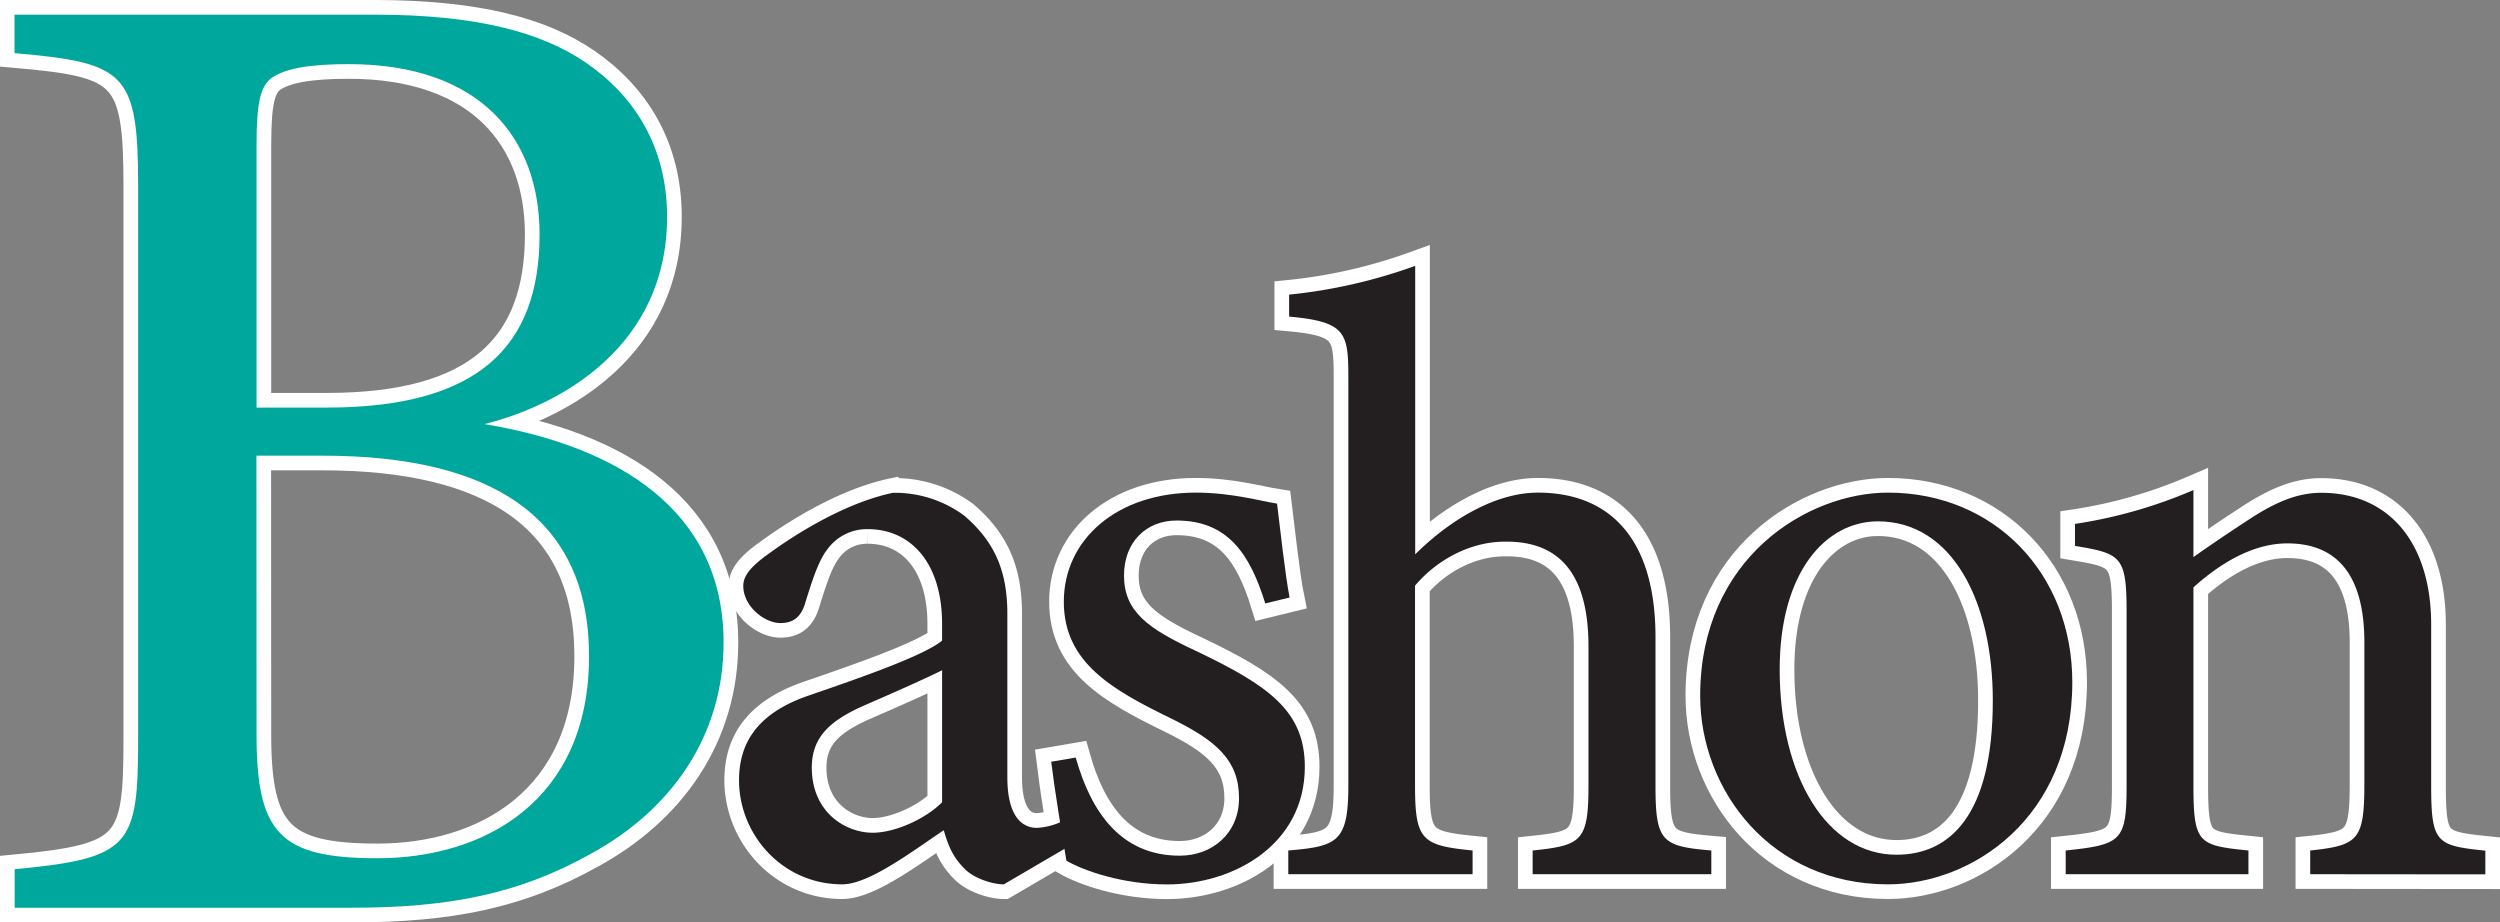 <svg xmlns="http://www.w3.org/2000/svg" viewBox="0 0 596.86 220.2"><rect x="0" y="0" width="596.86" height="220.2" fill="#808080" stroke="none"/><defs><style>.cls-1,.cls-5{stroke:#fff;stroke-width:7px;}.cls-1,.cls-2,.cls-4,.cls-5{stroke-miterlimit:10;}.cls-2,.cls-5{fill:#fff;}.cls-2,.cls-4{stroke:#231f20;}.cls-2{stroke-width:40px;}.cls-3{fill:#00a79d;}.cls-4{fill:none;stroke-width:10px;}.cls-6{fill:#231f20;}</style></defs><title>bashon_header</title><g id="Layer_1" data-name="Layer 1"><path class="cls-1" d="M173.69,307.64c31.49,5.25,57.08,20.34,57.08,52.15,0,22.31-12.47,40-31.82,50.51-17.06,9.52-33.79,12.8-56.75,12.8H61.52v-9.19C89.4,411.29,91,408.34,91,382.42V250.89c0-27.22-3-29.52-29.52-31.81v-9.19h85.93c24.6,0,40,4.27,50.51,11.48,11.48,7.88,19.36,20,19.36,36.74C217.32,288.94,192.06,303.05,173.69,307.64ZM136,303.7c36.08,0,50.84-14.43,50.84-41.33,0-23-14.1-40.67-45.59-40.67-9.18,0-15.09,1-18.37,3.28-2.62,2-3.61,5.58-3.61,16.07V303.7Zm-16.73,78.07c0,23.61,5.58,29.52,28.87,29.52,25.58,0,50.51-13.78,50.51-48.22,0-33.45-23.62-47.89-63.63-47.89H119.24Z" transform="translate(-58.02 -206.39)"/><path class="cls-2" d="M140.51,86.88" transform="translate(-58.02 -206.39)"/><path class="cls-3" d="M173.69,307.64c31.49,5.25,57.08,20.33,57.08,52.15,0,22.3-12.47,40-31.82,50.51-17.06,9.52-33.79,12.8-56.75,12.8H61.52v-9.19C89.4,411.29,91,408.33,91,382.42V250.89c0-27.22-3-29.52-29.52-31.81v-9.19h85.93c24.6,0,40,4.27,50.51,11.48,11.48,7.88,19.36,20,19.36,36.74C217.32,288.94,192.06,303.05,173.69,307.64ZM136,303.7c36.08,0,50.84-14.43,50.84-41.33,0-23-14.1-40.67-45.59-40.67-9.18,0-15.09,1-18.37,3.28-2.62,2-3.61,5.58-3.61,16.07V303.7Zm-16.73,78.07c0,23.61,5.58,29.52,28.87,29.52,25.58,0,50.51-13.78,50.51-48.22,0-33.46-23.62-47.89-63.63-47.89H119.24Z" transform="translate(-58.02 -206.39)"/><path class="cls-4" d="M292.54,410.53" transform="translate(-58.02 -206.39)"/></g><g id="Layer_2" data-name="Layer 2"><path class="cls-5" d="M297.68,417.52c-3,0-7.47-1.62-9.49-3.84-2.63-2.62-3.84-5.45-4.85-9.09-8.08,5.46-18,12.93-24.24,12.93-14.34,0-24.64-11.92-24.64-24.85,0-9.89,5.45-16.36,16.56-20.2,12.32-4.24,27.47-9.49,31.92-13.13v-4c0-14.35-7.28-22.63-17.78-22.63a11.69,11.69,0,0,0-9.49,4.65c-2.23,2.83-3.64,7.27-5.46,13.13-1,3.23-2.83,4.64-5.86,4.64-3.83,0-8.88-4-8.88-8.88,0-2.83,2.62-5.26,6.66-8.08,5.86-4.25,17.58-11.72,29.09-14.14a27.9,27.9,0,0,1,17,5.45c7.07,6.06,10.3,12.93,10.3,23.43v39c0,9.29,3.43,12.12,7.07,12.12a16,16,0,0,0,7.27-2.23l2,5.66Zm-14.74-51.1c-4.45,2.22-14.14,6.46-18.79,8.48-7.68,3.43-12.32,7.27-12.32,14.74,0,10.71,8.08,15.56,14.54,15.56,5.25,0,12.53-3.23,16.57-7.27Z" transform="translate(-58.02 -206.39)"/><path class="cls-5" d="M360.1,350.46c-3.64-11.72-8.89-19.8-21.21-19.8-7.07,0-12.52,5-12.52,13.13,0,8.69,5.86,12.73,17.17,18,17.37,8.28,26,14.34,26,27.67,0,18.59-17,28.08-32.92,28.08-10.5,0-19.8-3.23-24-5.66-1-5.85-2.83-17-3.63-23.63l5.85-1c3.64,12.93,10.71,23.43,24.85,23.43,7.68,0,14.14-5.25,14.14-13.73,0-9.09-5.46-13.74-16.16-19C323.54,371.06,312,364.6,312,350.05c0-14.74,12.52-26.05,31.51-26.05,8.48,0,15.35,2,19.39,2.62.6,4.85,2,17.58,3,22.42Z" transform="translate(-58.02 -206.39)"/><path class="cls-5" d="M423.93,415.1v-5.66c11.72-1.21,13.33-2.22,13.33-15.55V360.76c0-16.77-6.46-25.25-20-25.05-7.67,0-15.75,3.84-21.41,10.51v47.67c0,13.13,1.62,14.34,13.74,15.55v5.66h-44v-5.66c11.72-1,14.34-2,14.34-15.55V296.52c0-10.7-.6-13.33-14.14-14.54v-5.25a124.94,124.94,0,0,0,30.1-6.87v68.88c7.27-7.27,18.38-14.74,29.29-14.74,16.57,0,28.08,10.3,28.08,34.54v35.55c0,13.33,1.61,14.34,13.33,15.35v5.66Z" transform="translate(-58.02 -206.39)"/><path class="cls-5" d="M508.77,324c25.25,0,44,19.19,44,45.24,0,32.73-24.23,48.28-44,48.28-27.88,0-44.84-22.42-44.84-45C463.93,339.55,489.58,324,508.77,324Zm-2.42,6.86c-12.33,0-23.44,11.92-23.44,35.35,0,25.66,11.32,44.24,27.88,44.24,12.52,0,23-9.09,23-36.76C533.82,350.05,524.12,330.86,506.35,330.86Z" transform="translate(-58.02 -206.39)"/><path class="cls-5" d="M609.57,415.1v-5.66c11.71-1.21,12.93-2.63,12.93-16.36V359.75c0-14.14-5.06-23.63-18.39-23.63-8.28,0-16.16,4.84-22.42,10.5v47.27c0,13.93,1.21,14.34,13.13,15.55v5.66H551.19v-5.66c13.33-1.41,14.54-2.22,14.54-15.55V352.28c0-13.13-1.41-13.74-12.32-15.56v-5.25a114.64,114.64,0,0,0,28.28-8.08v16c4-2.83,8.48-5.86,13.74-9.29,5.65-3.64,10.9-6.06,16.76-6.06,16.16,0,26.26,11.91,26.26,31.51v38.38c0,13.73,1.21,14.34,12.93,15.55v5.66Z" transform="translate(-58.02 -206.39)"/><path class="cls-6" d="M297.68,417.52c-3,0-7.47-1.62-9.49-3.84-2.63-2.62-3.84-5.45-4.85-9.09-8.08,5.46-18,12.93-24.24,12.93-14.34,0-24.64-11.92-24.64-24.85,0-9.89,5.45-16.36,16.56-20.2,12.32-4.24,27.47-9.49,31.92-13.13v-4c0-14.34-7.28-22.62-17.78-22.62a11.69,11.69,0,0,0-9.49,4.65c-2.23,2.83-3.64,7.27-5.46,13.13-1,3.23-2.83,4.64-5.86,4.64-3.83,0-8.88-4-8.88-8.89,0-2.82,2.62-5.25,6.66-8.08,5.86-4.24,17.58-11.71,29.09-14.13a27.9,27.9,0,0,1,17,5.45c7.07,6.06,10.3,12.93,10.3,23.43v39c0,9.29,3.43,12.12,7.07,12.12a16,16,0,0,0,7.27-2.23l2,5.66Zm-14.74-51.11c-4.45,2.23-14.14,6.47-18.79,8.49-7.68,3.43-12.32,7.27-12.32,14.74,0,10.71,8.08,15.56,14.54,15.56,5.25,0,12.53-3.23,16.57-7.27Z" transform="translate(-58.02 -206.39)"/><path class="cls-6" d="M360.1,350.46c-3.64-11.72-8.89-19.8-21.21-19.8-7.07,0-12.52,5-12.52,13.13,0,8.69,5.85,12.73,17.17,18,17.37,8.28,26,14.34,26,27.67,0,18.59-17,28.08-32.92,28.08-10.5,0-19.8-3.23-24-5.66-1-5.85-2.83-17-3.63-23.63l5.85-1c3.64,12.93,10.71,23.43,24.85,23.43,7.67,0,14.14-5.25,14.14-13.73,0-9.09-5.46-13.74-16.16-19C323.54,371.06,312,364.6,312,350.05c0-14.74,12.53-26.05,31.52-26.05,8.48,0,15.35,2,19.39,2.62.6,4.85,2,17.58,3,22.42Z" transform="translate(-58.02 -206.39)"/><path class="cls-6" d="M423.93,415.1v-5.66c11.72-1.21,13.33-2.22,13.33-15.55V360.76c0-16.77-6.46-25.25-20-25.05-7.67,0-15.75,3.84-21.41,10.5v47.68c0,13.13,1.62,14.34,13.74,15.55v5.66h-44v-5.66c11.72-1,14.34-2,14.34-15.55V296.52c0-10.7-.6-13.33-14.14-14.54v-5.25a124.94,124.94,0,0,0,30.1-6.87v68.88c7.27-7.27,18.38-14.74,29.29-14.74,16.57,0,28.08,10.3,28.08,34.54v35.55c0,13.33,1.61,14.34,13.33,15.35v5.66Z" transform="translate(-58.02 -206.39)"/><path class="cls-6" d="M508.77,324c25.25,0,44,19.18,44,45.24,0,32.73-24.23,48.28-44,48.28-27.88,0-44.84-22.42-44.84-45C463.93,339.55,489.58,324,508.77,324Zm-2.42,6.86c-12.33,0-23.44,11.92-23.44,35.35,0,25.66,11.32,44.24,27.88,44.24,12.52,0,23-9.09,23-36.76C533.82,350.05,524.12,330.86,506.35,330.86Z" transform="translate(-58.02 -206.39)"/><path class="cls-6" d="M609.57,415.1v-5.66c11.71-1.21,12.93-2.63,12.93-16.36V359.75c0-14.14-5.06-23.63-18.39-23.63-8.28,0-16.16,4.84-22.42,10.5v47.27c0,13.93,1.21,14.34,13.13,15.55v5.66H551.19v-5.66c13.33-1.41,14.54-2.22,14.54-15.55V352.27c0-13.13-1.41-13.73-12.32-15.55v-5.25a114.64,114.64,0,0,0,28.28-8.08v16c4-2.83,8.48-5.86,13.74-9.29,5.65-3.64,10.9-6.06,16.76-6.06,16.16,0,26.26,11.91,26.26,31.51v38.38c0,13.73,1.21,14.34,12.93,15.55v5.66Z" transform="translate(-58.02 -206.39)"/></g></svg>